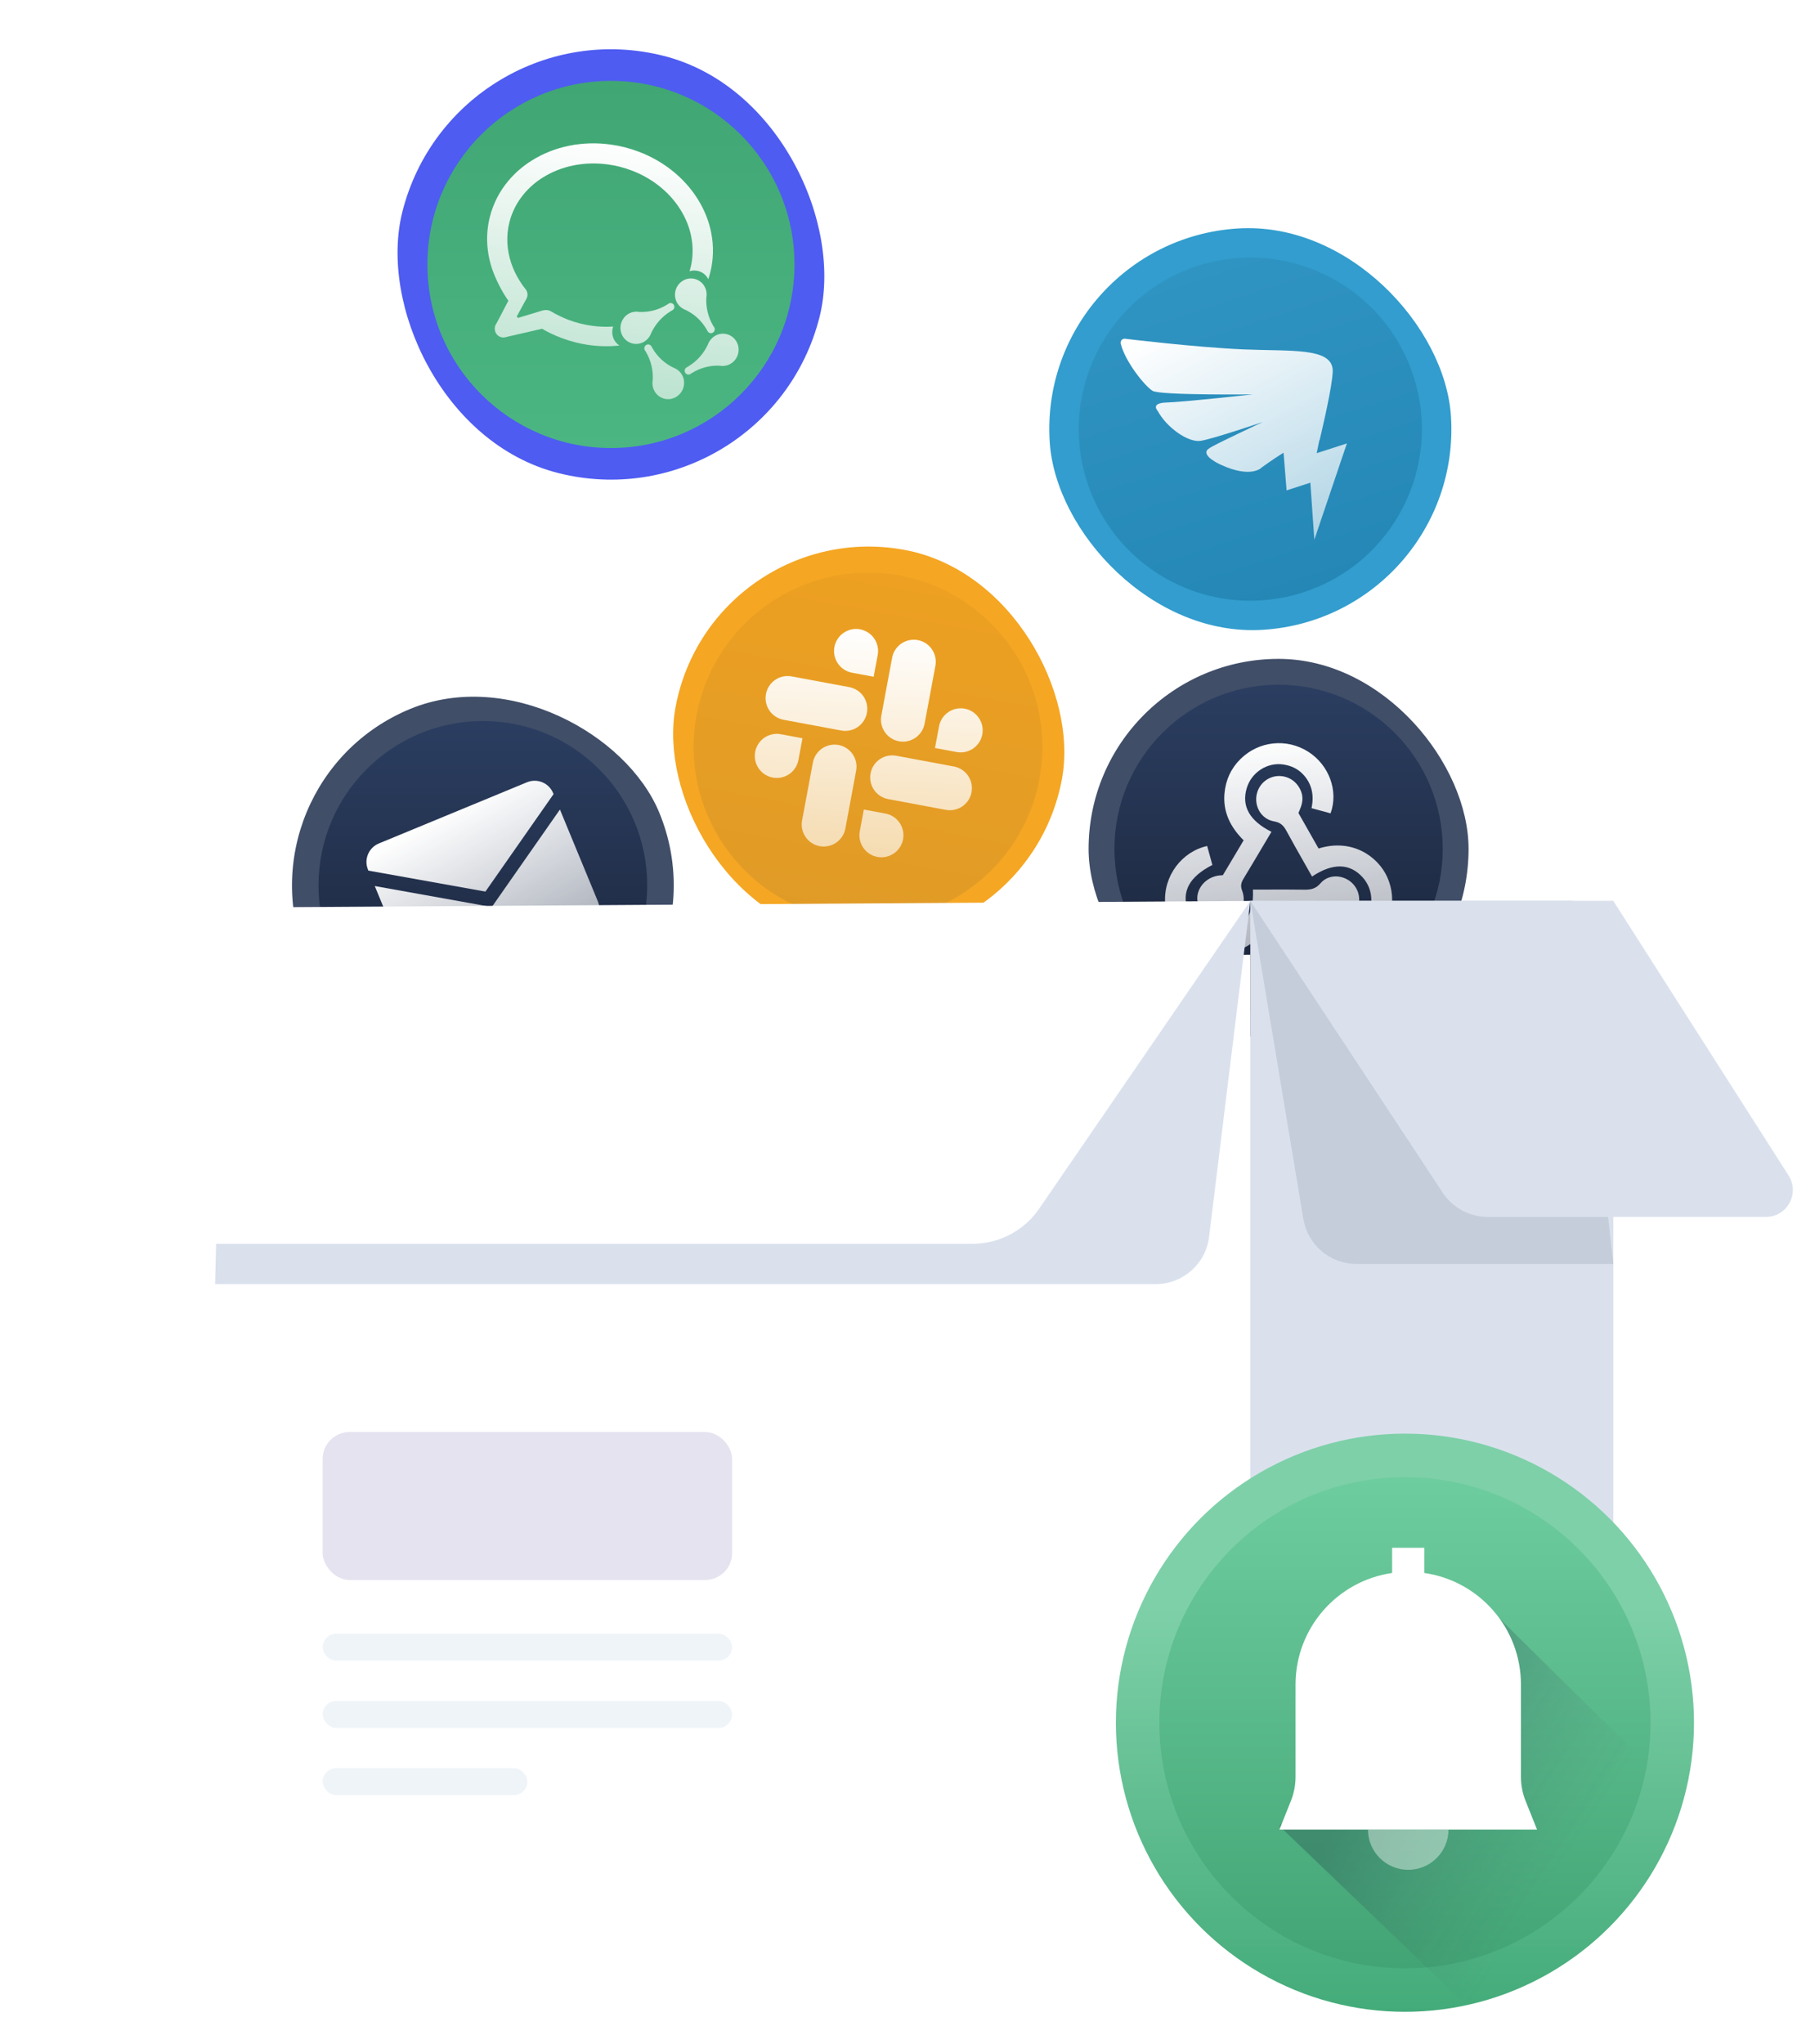 <svg width="135" height="152" viewBox="0 0 135 152" fill="none" xmlns="http://www.w3.org/2000/svg">
<rect x="17.379" y="58.147" width="28.387" height="28.387" rx="14.194" transform="rotate(-22.444 17.379 58.147)" fill="#404E68"/>
<circle cx="35.916" cy="65.845" r="12.224" fill="url(#paint0_linear_1115_130374)"/>
<path fill-rule="evenodd" clip-rule="evenodd" d="M41.648 60.204L44.463 67.02C44.778 67.781 44.416 68.652 43.655 68.966L32.635 73.518C31.874 73.832 31.003 73.47 30.689 72.71L27.874 65.894L36.58 67.454L41.648 60.204Z" fill="url(#paint1_linear_1115_130374)"/>
<path fill-rule="evenodd" clip-rule="evenodd" d="M28.178 62.728L39.198 58.176C39.959 57.862 40.83 58.224 41.144 58.985L41.174 59.057L36.106 66.306L27.399 64.746L27.37 64.674C27.055 63.914 27.418 63.042 28.178 62.728Z" fill="url(#paint2_linear_1115_130374)"/>
<rect x="80.97" y="49" width="28.262" height="28.262" rx="14.131" fill="#404E68"/>
<circle cx="95.101" cy="63.131" r="12.209" fill="url(#paint3_linear_1115_130374)"/>
<path d="M94.571 61.861C92.934 61.04 92.335 59.95 92.731 58.617C93.08 57.442 94.255 56.673 95.452 56.854C96.049 56.944 96.574 57.188 96.984 57.655C97.603 58.361 97.743 59.186 97.554 60.104L98.968 60.488C99.57 58.836 98.863 56.906 97.321 55.915C95.715 54.884 93.634 55.102 92.27 56.445C91.558 57.147 91.169 58.003 91.078 58.994C90.95 60.396 91.529 61.527 92.502 62.494L90.955 65.089C90.905 65.093 90.861 65.095 90.822 65.098C90.751 65.102 90.695 65.105 90.64 65.113C89.623 65.257 88.907 66.162 89.078 67.084C89.271 68.126 90.219 68.766 91.193 68.511C92.225 68.241 92.775 67.245 92.385 66.221C92.244 65.85 92.332 65.613 92.508 65.322C93.005 64.5 93.495 63.674 93.994 62.832C94.185 62.511 94.377 62.187 94.571 61.861Z" fill="url(#paint4_linear_1115_130374)"/>
<path d="M98.075 63.102C97.577 62.223 97.074 61.337 96.579 60.463C96.604 60.401 96.628 60.343 96.651 60.287C96.7 60.168 96.745 60.059 96.782 59.948C96.98 59.363 96.861 58.828 96.485 58.353C96.025 57.772 95.223 57.561 94.539 57.822C93.849 58.086 93.407 58.764 93.437 59.513C93.468 60.271 93.976 60.948 94.764 61.084C95.236 61.166 95.467 61.39 95.676 61.776C96.121 62.597 96.582 63.409 97.044 64.222L97.044 64.223C97.226 64.544 97.409 64.865 97.59 65.187C99.135 64.157 100.414 64.19 101.368 65.263C102.195 66.192 102.213 67.608 101.409 68.558C100.466 69.671 99.197 69.716 97.745 68.775C97.343 69.112 96.967 69.427 96.592 69.74C98.062 71.207 100.16 71.402 101.818 70.26C103.434 69.148 103.997 67.013 103.174 65.21C102.493 63.717 100.594 62.323 98.075 63.102Z" fill="url(#paint5_linear_1115_130374)"/>
<path d="M94.73 67.604H97.762C97.804 67.66 97.844 67.716 97.882 67.77C97.963 67.884 98.04 67.992 98.129 68.087C98.771 68.774 99.855 68.808 100.541 68.171C101.253 67.51 101.285 66.401 100.613 65.712C99.955 65.037 98.831 64.972 98.22 65.687C97.849 66.121 97.469 66.172 96.977 66.164C96.076 66.15 95.176 66.153 94.276 66.156C93.915 66.157 93.553 66.158 93.192 66.158C93.274 67.932 92.604 69.037 91.274 69.3C89.971 69.557 88.772 68.892 88.349 67.68C87.87 66.302 88.463 65.2 90.177 64.326C90.048 63.858 89.918 63.385 89.789 62.917C87.921 63.324 86.519 65.137 86.664 67.176C86.791 68.976 88.243 70.574 90.019 70.861C90.984 71.016 91.89 70.855 92.731 70.378C93.812 69.764 94.44 68.799 94.73 67.604Z" fill="url(#paint6_linear_1115_130374)"/>
<rect x="52.926" y="38.219" width="29.234" height="29.234" rx="14.617" transform="rotate(10.56 52.926 38.219)" fill="#F5A623"/>
<circle cx="64.563" cy="55.552" r="12.969" transform="rotate(10.56 64.563 55.552)" fill="url(#paint7_linear_1115_130374)"/>
<path d="M63.335 46.812C63.545 46.767 63.763 46.764 63.974 46.803C64.186 46.843 64.387 46.924 64.568 47.041C64.748 47.159 64.903 47.311 65.025 47.488C65.146 47.666 65.232 47.866 65.276 48.077C65.32 48.287 65.323 48.504 65.283 48.716L64.982 50.328L63.373 50.028C63.161 49.989 62.96 49.908 62.78 49.79C62.599 49.672 62.444 49.521 62.323 49.343C62.201 49.166 62.116 48.966 62.071 48.755C62.027 48.545 62.025 48.327 62.064 48.116C62.103 47.904 62.184 47.702 62.301 47.522C62.418 47.341 62.57 47.186 62.747 47.064C62.925 46.942 63.124 46.856 63.335 46.812Z" fill="url(#paint8_linear_1115_130374)"/>
<path d="M58.881 50.303L63.173 51.103C63.384 51.143 63.586 51.224 63.766 51.342C63.946 51.459 64.102 51.611 64.223 51.789C64.345 51.966 64.43 52.166 64.474 52.377C64.519 52.587 64.521 52.804 64.481 53.016C64.442 53.227 64.362 53.429 64.244 53.61C64.127 53.79 63.976 53.946 63.798 54.068C63.621 54.19 63.421 54.275 63.211 54.32C63 54.365 62.783 54.368 62.571 54.328L58.28 53.529C58.068 53.489 57.867 53.408 57.686 53.29C57.506 53.173 57.351 53.021 57.229 52.843C57.108 52.666 57.022 52.466 56.978 52.255C56.934 52.045 56.931 51.827 56.971 51.616C57.01 51.404 57.091 51.202 57.208 51.022C57.325 50.842 57.477 50.686 57.654 50.564C57.831 50.442 58.031 50.356 58.242 50.312C58.452 50.267 58.669 50.264 58.881 50.303Z" fill="url(#paint9_linear_1115_130374)"/>
<path d="M73.057 53.977C73.102 54.187 73.104 54.404 73.064 54.616C73.025 54.828 72.945 55.029 72.828 55.21C72.71 55.39 72.559 55.546 72.381 55.668C72.204 55.79 72.004 55.876 71.794 55.92C71.583 55.965 71.366 55.968 71.154 55.928L69.545 55.629L69.846 54.016C69.885 53.804 69.966 53.602 70.083 53.422C70.2 53.242 70.352 53.086 70.529 52.964C70.706 52.842 70.906 52.757 71.116 52.712C71.327 52.667 71.544 52.664 71.756 52.703C71.967 52.743 72.169 52.824 72.349 52.942C72.529 53.059 72.685 53.211 72.806 53.389C72.928 53.566 73.013 53.766 73.057 53.977Z" fill="url(#paint10_linear_1115_130374)"/>
<path d="M69.575 49.516L68.773 53.816C68.734 54.028 68.653 54.229 68.536 54.41C68.419 54.59 68.267 54.746 68.09 54.868C67.912 54.99 67.713 55.075 67.502 55.12C67.292 55.165 67.075 55.168 66.863 55.129C66.651 55.089 66.45 55.008 66.269 54.89C66.089 54.773 65.934 54.621 65.812 54.443C65.691 54.266 65.606 54.066 65.561 53.855C65.517 53.645 65.514 53.427 65.554 53.216L66.356 48.916C66.395 48.704 66.475 48.502 66.593 48.322C66.71 48.141 66.862 47.986 67.039 47.864C67.216 47.742 67.416 47.656 67.626 47.611C67.837 47.567 68.054 47.564 68.266 47.603C68.477 47.643 68.679 47.724 68.859 47.841C69.039 47.959 69.195 48.111 69.316 48.288C69.438 48.466 69.523 48.666 69.567 48.877C69.612 49.087 69.614 49.304 69.575 49.516Z" fill="url(#paint11_linear_1115_130374)"/>
<path d="M65.26 63.729C65.471 63.768 65.689 63.765 65.899 63.721C66.109 63.676 66.309 63.59 66.487 63.468C66.664 63.346 66.816 63.191 66.933 63.01C67.05 62.83 67.13 62.628 67.17 62.416C67.209 62.205 67.207 61.987 67.162 61.777C67.118 61.566 67.033 61.367 66.911 61.189C66.79 61.011 66.635 60.859 66.454 60.742C66.274 60.624 66.072 60.544 65.861 60.504L64.251 60.204L63.951 61.816C63.911 62.028 63.914 62.245 63.958 62.456C64.002 62.666 64.088 62.866 64.209 63.044C64.331 63.221 64.486 63.373 64.666 63.491C64.847 63.608 65.048 63.689 65.26 63.729Z" fill="url(#paint12_linear_1115_130374)"/>
<path d="M66.061 59.428L70.353 60.229C70.564 60.268 70.782 60.265 70.992 60.22C71.203 60.175 71.402 60.09 71.58 59.968C71.757 59.846 71.909 59.691 72.026 59.51C72.143 59.33 72.224 59.128 72.263 58.916C72.302 58.705 72.3 58.487 72.256 58.277C72.212 58.066 72.126 57.866 72.005 57.689C71.883 57.511 71.728 57.359 71.548 57.242C71.367 57.124 71.166 57.043 70.954 57.004L66.662 56.203C66.451 56.164 66.234 56.167 66.023 56.212C65.813 56.257 65.613 56.342 65.436 56.464C65.258 56.586 65.107 56.742 64.989 56.922C64.872 57.103 64.792 57.304 64.752 57.516C64.713 57.728 64.715 57.945 64.76 58.156C64.804 58.366 64.889 58.566 65.011 58.743C65.132 58.921 65.288 59.073 65.468 59.19C65.648 59.308 65.85 59.389 66.061 59.428Z" fill="url(#paint13_linear_1115_130374)"/>
<path fill-rule="evenodd" clip-rule="evenodd" d="M56.176 56.555C56.132 56.345 56.13 56.128 56.169 55.916C56.209 55.705 56.289 55.503 56.406 55.322C56.523 55.142 56.675 54.986 56.852 54.864C57.03 54.742 57.229 54.657 57.44 54.612C57.65 54.567 57.868 54.564 58.079 54.603L59.689 54.904L59.388 56.516C59.349 56.728 59.268 56.929 59.151 57.11C59.034 57.29 58.882 57.446 58.705 57.568C58.528 57.69 58.328 57.776 58.117 57.82C57.907 57.865 57.69 57.868 57.478 57.828C57.267 57.789 57.065 57.708 56.885 57.59C56.705 57.473 56.549 57.321 56.428 57.143C56.306 56.966 56.221 56.766 56.176 56.555Z" fill="url(#paint14_linear_1115_130374)"/>
<path d="M59.659 61.016L60.461 56.716C60.5 56.505 60.581 56.303 60.698 56.123C60.815 55.942 60.967 55.786 61.144 55.664C61.321 55.543 61.521 55.457 61.731 55.412C61.942 55.367 62.159 55.365 62.371 55.404C62.582 55.443 62.784 55.524 62.964 55.642C63.145 55.76 63.3 55.911 63.422 56.089C63.543 56.267 63.628 56.467 63.673 56.677C63.717 56.888 63.719 57.105 63.68 57.316L62.878 61.616C62.839 61.828 62.758 62.03 62.641 62.21C62.524 62.391 62.372 62.546 62.195 62.668C62.018 62.79 61.818 62.876 61.608 62.92C61.397 62.965 61.18 62.968 60.968 62.929C60.757 62.889 60.555 62.808 60.375 62.691C60.194 62.573 60.039 62.421 59.918 62.244C59.796 62.066 59.711 61.866 59.666 61.656C59.622 61.445 59.62 61.228 59.659 61.016Z" fill="url(#paint15_linear_1115_130374)"/>
<g filter="url(#filter0_d_1115_130374)">
<path d="M16 141.5V68L93 67V145.5H20C17.791 145.5 16 143.709 16 141.5Z" fill="white"/>
</g>
<path d="M89.931 91.988L93 67L16.5 75L16 95.5H85.961C87.982 95.5 89.685 93.993 89.931 91.988Z" fill="#DAE1ED"/>
<path d="M93 67L16 67.5L1.97 89.422C1.118 90.753 2.074 92.5 3.655 92.5H72.341C74.318 92.5 76.169 91.526 77.288 89.895L93 67Z" fill="white"/>
<path d="M93 145.5V67H120V140.5L93 145.5Z" fill="#DAE1ED"/>
<path d="M96.943 90.658L93 67H117L120 94H100.889C98.933 94 97.264 92.586 96.943 90.658Z" fill="#C5CDDB"/>
<path d="M107.314 88.702L93 67H120L133.037 87.424C133.886 88.755 132.93 90.5 131.351 90.5H110.653C109.309 90.5 108.055 89.825 107.314 88.702Z" fill="#DAE1ED"/>
<rect x="24" y="106.5" width="30.454" height="11" rx="2" fill="#e4e3ef"/>
<rect x="24" y="121.5" width="30.454" height="2" rx="1" fill="#EFF4F9"/>
<rect x="24" y="126.5" width="30.454" height="2" rx="1" fill="#EFF4F9"/>
<rect x="24" y="131.5" width="15.227" height="2" rx="1" fill="#EFF4F9"/>
<circle cx="104.5" cy="128.117" r="21.5" fill="url(#paint16_linear_1115_130374)"/>
<circle cx="104.5" cy="128.116" r="18.265" fill="url(#paint17_linear_1115_130374)"/>
<mask id="mask0_1115_130374" style="mask-type:alpha" maskUnits="userSpaceOnUse" x="83" y="106" width="43" height="44">
<circle cx="104.5" cy="128.117" r="21.5" fill="url(#paint18_linear_1115_130374)"/>
</mask>
<g mask="url(#mask0_1115_130374)">
<path d="M134.926 143.474L109.68 118.531L95.164 135.799L118.516 158.184L134.926 143.474Z" fill="url(#paint19_linear_1115_130374)" fill-opacity="0.24"/>
</g>
<path fill-rule="evenodd" clip-rule="evenodd" d="M101.751 136.062C101.751 136.063 101.751 136.063 101.751 136.063C101.751 137.716 103.092 139.056 104.745 139.056C106.399 139.056 107.739 137.716 107.739 136.063C107.739 136.063 107.739 136.063 107.739 136.062H101.751Z" fill="white" fill-opacity="0.4"/>
<path fill-rule="evenodd" clip-rule="evenodd" d="M105.942 116.981C110.005 117.562 113.128 121.056 113.128 125.279V132.147C113.128 132.756 113.244 133.36 113.47 133.926L114.325 136.063H95.164L96.019 133.926C96.245 133.36 96.362 132.756 96.362 132.147V125.279C96.362 121.056 99.485 117.562 103.547 116.981V115.105H105.942V116.981Z" fill="white"/>
<rect x="33.866" y="0.225" width="32" height="32" rx="16" transform="rotate(14.23 33.866 0.225)" fill="#4e5cf1"/>
<circle cx="45.442" cy="19.667" r="13.652" fill="url(#paint20_linear_1115_130374)"/>
<path d="M52.098 15.145C52.481 15.83 52.75 16.556 52.898 17.302C53.097 18.305 53.073 19.308 52.825 20.284C52.784 20.448 52.735 20.61 52.681 20.77C52.678 20.763 52.674 20.755 52.67 20.748C52.662 20.73 52.654 20.712 52.644 20.695C52.363 20.211 51.796 20.01 51.288 20.173C51.292 20.159 51.297 20.145 51.301 20.131C51.321 20.066 51.341 20.002 51.357 19.937C51.551 19.17 51.57 18.381 51.413 17.59C51.295 16.994 51.079 16.412 50.771 15.861C49.976 14.437 48.634 13.309 46.992 12.683C46.694 12.57 46.395 12.475 46.103 12.401C45.825 12.33 45.53 12.273 45.226 12.231C43.478 11.989 41.753 12.335 40.367 13.207C39.832 13.543 39.364 13.95 38.974 14.416C38.453 15.04 38.089 15.748 37.892 16.522C37.639 17.519 37.688 18.581 38.034 19.594C38.18 20.025 38.379 20.442 38.625 20.84C38.712 20.982 38.805 21.122 38.904 21.259C38.969 21.348 39.032 21.43 39.095 21.509C39.22 21.663 39.265 21.873 39.215 22.07C39.197 22.142 39.166 22.201 39.138 22.251L38.57 23.291L38.457 23.506C38.443 23.562 38.474 23.619 38.526 23.632C38.543 23.636 38.562 23.634 38.598 23.623L38.6 23.622L40.33 23.099C40.342 23.095 40.354 23.093 40.366 23.09C40.372 23.089 40.379 23.087 40.386 23.086C40.531 23.05 40.665 23.047 40.795 23.08C40.878 23.101 40.956 23.134 41.026 23.179C41.373 23.387 41.742 23.568 42.122 23.721C42.14 23.728 42.158 23.736 42.176 23.743C42.215 23.759 42.255 23.776 42.295 23.791C42.573 23.895 42.86 23.985 43.147 24.058C43.439 24.132 43.747 24.191 44.063 24.233C44.584 24.303 45.101 24.318 45.609 24.285C45.456 24.716 45.55 25.215 45.892 25.551C45.949 25.608 46.011 25.657 46.076 25.699C45.359 25.773 44.625 25.767 43.886 25.668C43.509 25.618 43.141 25.548 42.792 25.459C42.449 25.372 42.106 25.265 41.773 25.139C41.262 24.946 40.786 24.725 40.32 24.45L37.677 25.057C37.666 25.061 37.656 25.064 37.645 25.067C37.64 25.068 37.635 25.07 37.63 25.071C37.629 25.071 37.627 25.072 37.625 25.072C37.623 25.073 37.622 25.073 37.62 25.074C37.514 25.104 37.401 25.111 37.287 25.082C36.938 24.993 36.729 24.633 36.82 24.277C36.823 24.264 36.828 24.251 36.833 24.239C36.836 24.232 36.839 24.225 36.841 24.218C36.843 24.214 36.844 24.21 36.846 24.205C36.853 24.184 36.861 24.162 36.871 24.142C36.89 24.102 36.913 24.066 36.94 24.031L37.133 23.665L37.812 22.364C37.345 21.722 36.858 20.745 36.611 20.021C36.175 18.742 36.114 17.396 36.436 16.128C36.686 15.143 37.148 14.242 37.809 13.451C38.297 12.868 38.881 12.361 39.546 11.942C41.232 10.882 43.319 10.459 45.423 10.75C45.785 10.8 46.137 10.869 46.47 10.953C46.819 11.042 47.177 11.155 47.532 11.29C49.509 12.044 51.131 13.413 52.098 15.145Z" fill="url(#paint21_linear_1115_130374)"/>
<path d="M53.123 24.344C53.128 24.353 53.133 24.362 53.136 24.371C53.196 24.502 53.148 24.662 53.023 24.738C52.889 24.82 52.716 24.776 52.638 24.64C52.612 24.592 52.586 24.543 52.558 24.495C52.171 23.83 51.611 23.336 50.969 23.037C50.946 23.028 50.924 23.019 50.902 23.009C50.881 23 50.859 22.989 50.838 22.978C50.649 22.88 50.484 22.728 50.367 22.528C50.038 21.96 50.225 21.223 50.785 20.881C51.346 20.539 52.067 20.722 52.397 21.29C52.504 21.475 52.556 21.678 52.559 21.88C52.559 21.923 52.558 21.966 52.554 22.009C52.55 22.049 52.545 22.087 52.537 22.126C52.498 22.831 52.656 23.554 53.034 24.205C53.053 24.238 53.073 24.27 53.093 24.302C53.104 24.315 53.114 24.329 53.123 24.344Z" fill="url(#paint22_linear_1115_130374)"/>
<path d="M51.327 27.831C51.336 27.827 51.345 27.822 51.354 27.817C51.369 27.808 51.382 27.797 51.395 27.786C51.427 27.765 51.459 27.745 51.492 27.725C52.134 27.333 52.844 27.165 53.536 27.197C53.574 27.204 53.612 27.209 53.65 27.213C53.692 27.216 53.734 27.218 53.777 27.217C53.975 27.212 54.175 27.157 54.358 27.045C54.918 26.703 55.105 25.966 54.776 25.398C54.446 24.83 53.724 24.647 53.164 24.989C52.967 25.11 52.816 25.28 52.717 25.474C52.706 25.495 52.696 25.517 52.686 25.54C52.676 25.562 52.667 25.585 52.659 25.608C52.358 26.265 51.868 26.842 51.211 27.242C51.164 27.271 51.116 27.299 51.068 27.326C50.934 27.407 50.889 27.584 50.968 27.719C51.042 27.846 51.198 27.893 51.327 27.831Z" fill="url(#paint23_linear_1115_130374)"/>
<path d="M47.965 26.049C47.96 26.041 47.955 26.032 47.951 26.023C47.892 25.891 47.94 25.732 48.065 25.656C48.199 25.574 48.371 25.618 48.45 25.753C48.475 25.802 48.502 25.851 48.53 25.899C48.916 26.564 49.477 27.058 50.119 27.357C50.141 27.366 50.163 27.375 50.185 27.384C50.207 27.394 50.229 27.404 50.25 27.415C50.439 27.514 50.604 27.666 50.72 27.866C51.05 28.433 50.863 29.171 50.303 29.513C49.742 29.855 49.021 29.672 48.691 29.104C48.584 28.919 48.531 28.715 48.529 28.514C48.528 28.47 48.53 28.427 48.534 28.384C48.538 28.345 48.543 28.306 48.551 28.268C48.59 27.562 48.432 26.84 48.054 26.189C48.035 26.156 48.015 26.123 47.995 26.091C47.984 26.078 47.974 26.065 47.965 26.049Z" fill="url(#paint24_linear_1115_130374)"/>
<path d="M49.761 22.563C49.752 22.567 49.743 22.572 49.734 22.577C49.719 22.586 49.706 22.596 49.693 22.608C49.661 22.629 49.629 22.649 49.596 22.669C48.954 23.061 48.244 23.229 47.552 23.197C47.514 23.19 47.476 23.185 47.438 23.181C47.396 23.178 47.353 23.176 47.311 23.177C47.113 23.182 46.913 23.237 46.73 23.349C46.17 23.691 45.983 24.428 46.312 24.996C46.642 25.564 47.364 25.747 47.924 25.405C48.121 25.284 48.272 25.114 48.371 24.92C48.382 24.898 48.392 24.877 48.402 24.854C48.411 24.832 48.421 24.809 48.429 24.786C48.73 24.129 49.22 23.552 49.877 23.151C49.924 23.123 49.972 23.095 50.02 23.068C50.154 22.987 50.199 22.81 50.12 22.675C50.046 22.548 49.89 22.501 49.761 22.563Z" fill="url(#paint25_linear_1115_130374)"/>
<rect x="77.118" y="17.953" width="29.906" height="29.906" rx="14.953" transform="rotate(-3.682 77.118 17.953)" fill="#329DCE"/>
<circle cx="93" cy="31.915" r="12.758" transform="rotate(-17.912 93 31.915)" fill="url(#paint26_linear_1115_130374)"/>
<path d="M92.508 25.985C88.971 25.836 83.657 25.19 83.657 25.19C83.3 25.209 83.359 25.547 83.359 25.547C83.674 26.879 85.163 28.73 85.734 29.069C86.303 29.408 93.183 29.33 93.183 29.33C93.183 29.33 88.056 29.898 86.787 29.933C85.515 29.968 86.117 30.567 86.117 30.567C86.779 31.801 88.378 32.929 89.308 32.784C90.235 32.639 93.934 31.382 93.934 31.382C93.934 31.382 93.221 31.709 92.068 32.264C91.216 32.676 90.127 33.185 89.869 33.393C89.263 33.882 90.8 34.561 90.8 34.561C93.098 35.621 93.858 34.758 93.858 34.758C94.48 34.306 95.014 33.95 95.472 33.668L95.696 36.468L97.464 35.897L97.76 40.141L100.182 32.977L97.936 33.703L98.136 32.73C98.146 32.738 98.15 32.744 98.15 32.744C98.15 32.744 98.906 29.634 99.088 28.113L99.094 28.088L99.092 28.089C99.122 27.825 99.136 27.612 99.124 27.473C98.989 25.843 96.048 26.134 92.508 25.985Z" fill="url(#paint27_linear_1115_130374)"/>
<defs>
<filter id="filter0_d_1115_130374" x="14" y="67" width="81" height="84.5" filterUnits="userSpaceOnUse" color-interpolation-filters="sRGB">
<feFlood flood-opacity="0" result="BackgroundImageFix"/>
<feColorMatrix in="SourceAlpha" type="matrix" values="0 0 0 0 0 0 0 0 0 0 0 0 0 0 0 0 0 0 127 0" result="hardAlpha"/>
<feOffset dy="4"/>
<feGaussianBlur stdDeviation="1"/>
<feComposite in2="hardAlpha" operator="out"/>
<feColorMatrix type="matrix" values="0 0 0 0 0 0 0 0 0 0 0 0 0 0 0 0 0 0 0.02 0"/>
<feBlend mode="normal" in2="BackgroundImageFix" result="effect1_dropShadow_1115_130374"/>
<feBlend mode="normal" in="SourceGraphic" in2="effect1_dropShadow_1115_130374" result="shape"/>
</filter>
<linearGradient id="paint0_linear_1115_130374" x1="35.916" y1="53.621" x2="35.916" y2="78.069" gradientUnits="userSpaceOnUse">
<stop stop-color="#2B3E61"/>
<stop offset="1" stop-color="#1A2337"/>
</linearGradient>
<linearGradient id="paint1_linear_1115_130374" x1="33.546" y1="60.108" x2="39.517" y2="71.079" gradientUnits="userSpaceOnUse">
<stop stop-color="white"/>
<stop offset="1" stop-color="white" stop-opacity="0.63"/>
</linearGradient>
<linearGradient id="paint2_linear_1115_130374" x1="33.546" y1="60.108" x2="39.517" y2="71.079" gradientUnits="userSpaceOnUse">
<stop stop-color="white"/>
<stop offset="1" stop-color="white" stop-opacity="0.63"/>
</linearGradient>
<linearGradient id="paint3_linear_1115_130374" x1="95.101" y1="50.922" x2="95.101" y2="75.34" gradientUnits="userSpaceOnUse">
<stop stop-color="#2B3E61"/>
<stop offset="1" stop-color="#1A2337"/>
</linearGradient>
<linearGradient id="paint4_linear_1115_130374" x1="95.101" y1="54.766" x2="97.222" y2="71.421" gradientUnits="userSpaceOnUse">
<stop stop-color="white"/>
<stop offset="1" stop-color="white" stop-opacity="0.63"/>
</linearGradient>
<linearGradient id="paint5_linear_1115_130374" x1="95.101" y1="54.766" x2="97.222" y2="71.421" gradientUnits="userSpaceOnUse">
<stop stop-color="white"/>
<stop offset="1" stop-color="white" stop-opacity="0.63"/>
</linearGradient>
<linearGradient id="paint6_linear_1115_130374" x1="95.101" y1="54.766" x2="97.222" y2="71.421" gradientUnits="userSpaceOnUse">
<stop stop-color="white"/>
<stop offset="1" stop-color="white" stop-opacity="0.63"/>
</linearGradient>
<linearGradient id="paint7_linear_1115_130374" x1="64.563" y1="42.583" x2="64.563" y2="68.521" gradientUnits="userSpaceOnUse">
<stop stop-color="#EDA021"/>
<stop offset="1" stop-color="#E09B27"/>
</linearGradient>
<linearGradient id="paint8_linear_1115_130374" x1="66.216" y1="46.689" x2="65.375" y2="64.156" gradientUnits="userSpaceOnUse">
<stop stop-color="white"/>
<stop offset="1" stop-color="white" stop-opacity="0.63"/>
</linearGradient>
<linearGradient id="paint9_linear_1115_130374" x1="66.216" y1="46.689" x2="65.375" y2="64.156" gradientUnits="userSpaceOnUse">
<stop stop-color="white"/>
<stop offset="1" stop-color="white" stop-opacity="0.63"/>
</linearGradient>
<linearGradient id="paint10_linear_1115_130374" x1="66.216" y1="46.689" x2="65.375" y2="64.156" gradientUnits="userSpaceOnUse">
<stop stop-color="white"/>
<stop offset="1" stop-color="white" stop-opacity="0.63"/>
</linearGradient>
<linearGradient id="paint11_linear_1115_130374" x1="66.216" y1="46.689" x2="65.375" y2="64.156" gradientUnits="userSpaceOnUse">
<stop stop-color="white"/>
<stop offset="1" stop-color="white" stop-opacity="0.63"/>
</linearGradient>
<linearGradient id="paint12_linear_1115_130374" x1="66.216" y1="46.689" x2="65.375" y2="64.156" gradientUnits="userSpaceOnUse">
<stop stop-color="white"/>
<stop offset="1" stop-color="white" stop-opacity="0.63"/>
</linearGradient>
<linearGradient id="paint13_linear_1115_130374" x1="66.216" y1="46.689" x2="65.375" y2="64.156" gradientUnits="userSpaceOnUse">
<stop stop-color="white"/>
<stop offset="1" stop-color="white" stop-opacity="0.63"/>
</linearGradient>
<linearGradient id="paint14_linear_1115_130374" x1="66.216" y1="46.689" x2="65.375" y2="64.156" gradientUnits="userSpaceOnUse">
<stop stop-color="white"/>
<stop offset="1" stop-color="white" stop-opacity="0.63"/>
</linearGradient>
<linearGradient id="paint15_linear_1115_130374" x1="66.216" y1="46.689" x2="65.375" y2="64.156" gradientUnits="userSpaceOnUse">
<stop stop-color="white"/>
<stop offset="1" stop-color="white" stop-opacity="0.63"/>
</linearGradient>
<linearGradient id="paint16_linear_1115_130374" x1="104.5" y1="106.617" x2="104.5" y2="149.617" gradientUnits="userSpaceOnUse">
<stop offset="0.297" stop-color="#7ED0A8"/>
<stop offset="1" stop-color="#43AB79"/>
</linearGradient>
<linearGradient id="paint17_linear_1115_130374" x1="104.5" y1="109.852" x2="104.5" y2="146.381" gradientUnits="userSpaceOnUse">
<stop stop-color="#6ECD9F"/>
<stop offset="1" stop-color="#42A474"/>
</linearGradient>
<linearGradient id="paint18_linear_1115_130374" x1="104.5" y1="106.617" x2="104.5" y2="149.617" gradientUnits="userSpaceOnUse">
<stop offset="0.297" stop-color="#7ED0A8"/>
<stop offset="1" stop-color="#43AB79"/>
</linearGradient>
<linearGradient id="paint19_linear_1115_130374" x1="103.433" y1="129.461" x2="129.456" y2="146.492" gradientUnits="userSpaceOnUse">
<stop stop-color="#0F1D37"/>
<stop offset="0.505" stop-color="#404E68" stop-opacity="0"/>
<stop offset="1" stop-color="#999DA3" stop-opacity="0"/>
</linearGradient>
<linearGradient id="paint20_linear_1115_130374" x1="45.442" y1="6.016" x2="45.442" y2="33.319" gradientUnits="userSpaceOnUse">
<stop stop-color="#40A674"/>
<stop offset="1" stop-color="#4BB682"/>
</linearGradient>
<linearGradient id="paint21_linear_1115_130374" x1="48.299" y1="10.844" x2="45.847" y2="29.279" gradientUnits="userSpaceOnUse">
<stop stop-color="white"/>
<stop offset="1" stop-color="white" stop-opacity="0.63"/>
</linearGradient>
<linearGradient id="paint22_linear_1115_130374" x1="48.299" y1="10.844" x2="45.847" y2="29.279" gradientUnits="userSpaceOnUse">
<stop stop-color="white"/>
<stop offset="1" stop-color="white" stop-opacity="0.63"/>
</linearGradient>
<linearGradient id="paint23_linear_1115_130374" x1="48.299" y1="10.844" x2="45.847" y2="29.279" gradientUnits="userSpaceOnUse">
<stop stop-color="white"/>
<stop offset="1" stop-color="white" stop-opacity="0.63"/>
</linearGradient>
<linearGradient id="paint24_linear_1115_130374" x1="48.299" y1="10.844" x2="45.847" y2="29.279" gradientUnits="userSpaceOnUse">
<stop stop-color="white"/>
<stop offset="1" stop-color="white" stop-opacity="0.63"/>
</linearGradient>
<linearGradient id="paint25_linear_1115_130374" x1="48.299" y1="10.844" x2="45.847" y2="29.279" gradientUnits="userSpaceOnUse">
<stop stop-color="white"/>
<stop offset="1" stop-color="white" stop-opacity="0.63"/>
</linearGradient>
<linearGradient id="paint26_linear_1115_130374" x1="93" y1="19.157" x2="93" y2="44.674" gradientUnits="userSpaceOnUse">
<stop stop-color="#3094C2"/>
<stop offset="1" stop-color="#2487B5"/>
</linearGradient>
<linearGradient id="paint27_linear_1115_130374" x1="89.961" y1="22.513" x2="99.17" y2="39.916" gradientUnits="userSpaceOnUse">
<stop stop-color="white"/>
<stop offset="1" stop-color="white" stop-opacity="0.63"/>
</linearGradient>
</defs>
</svg>
